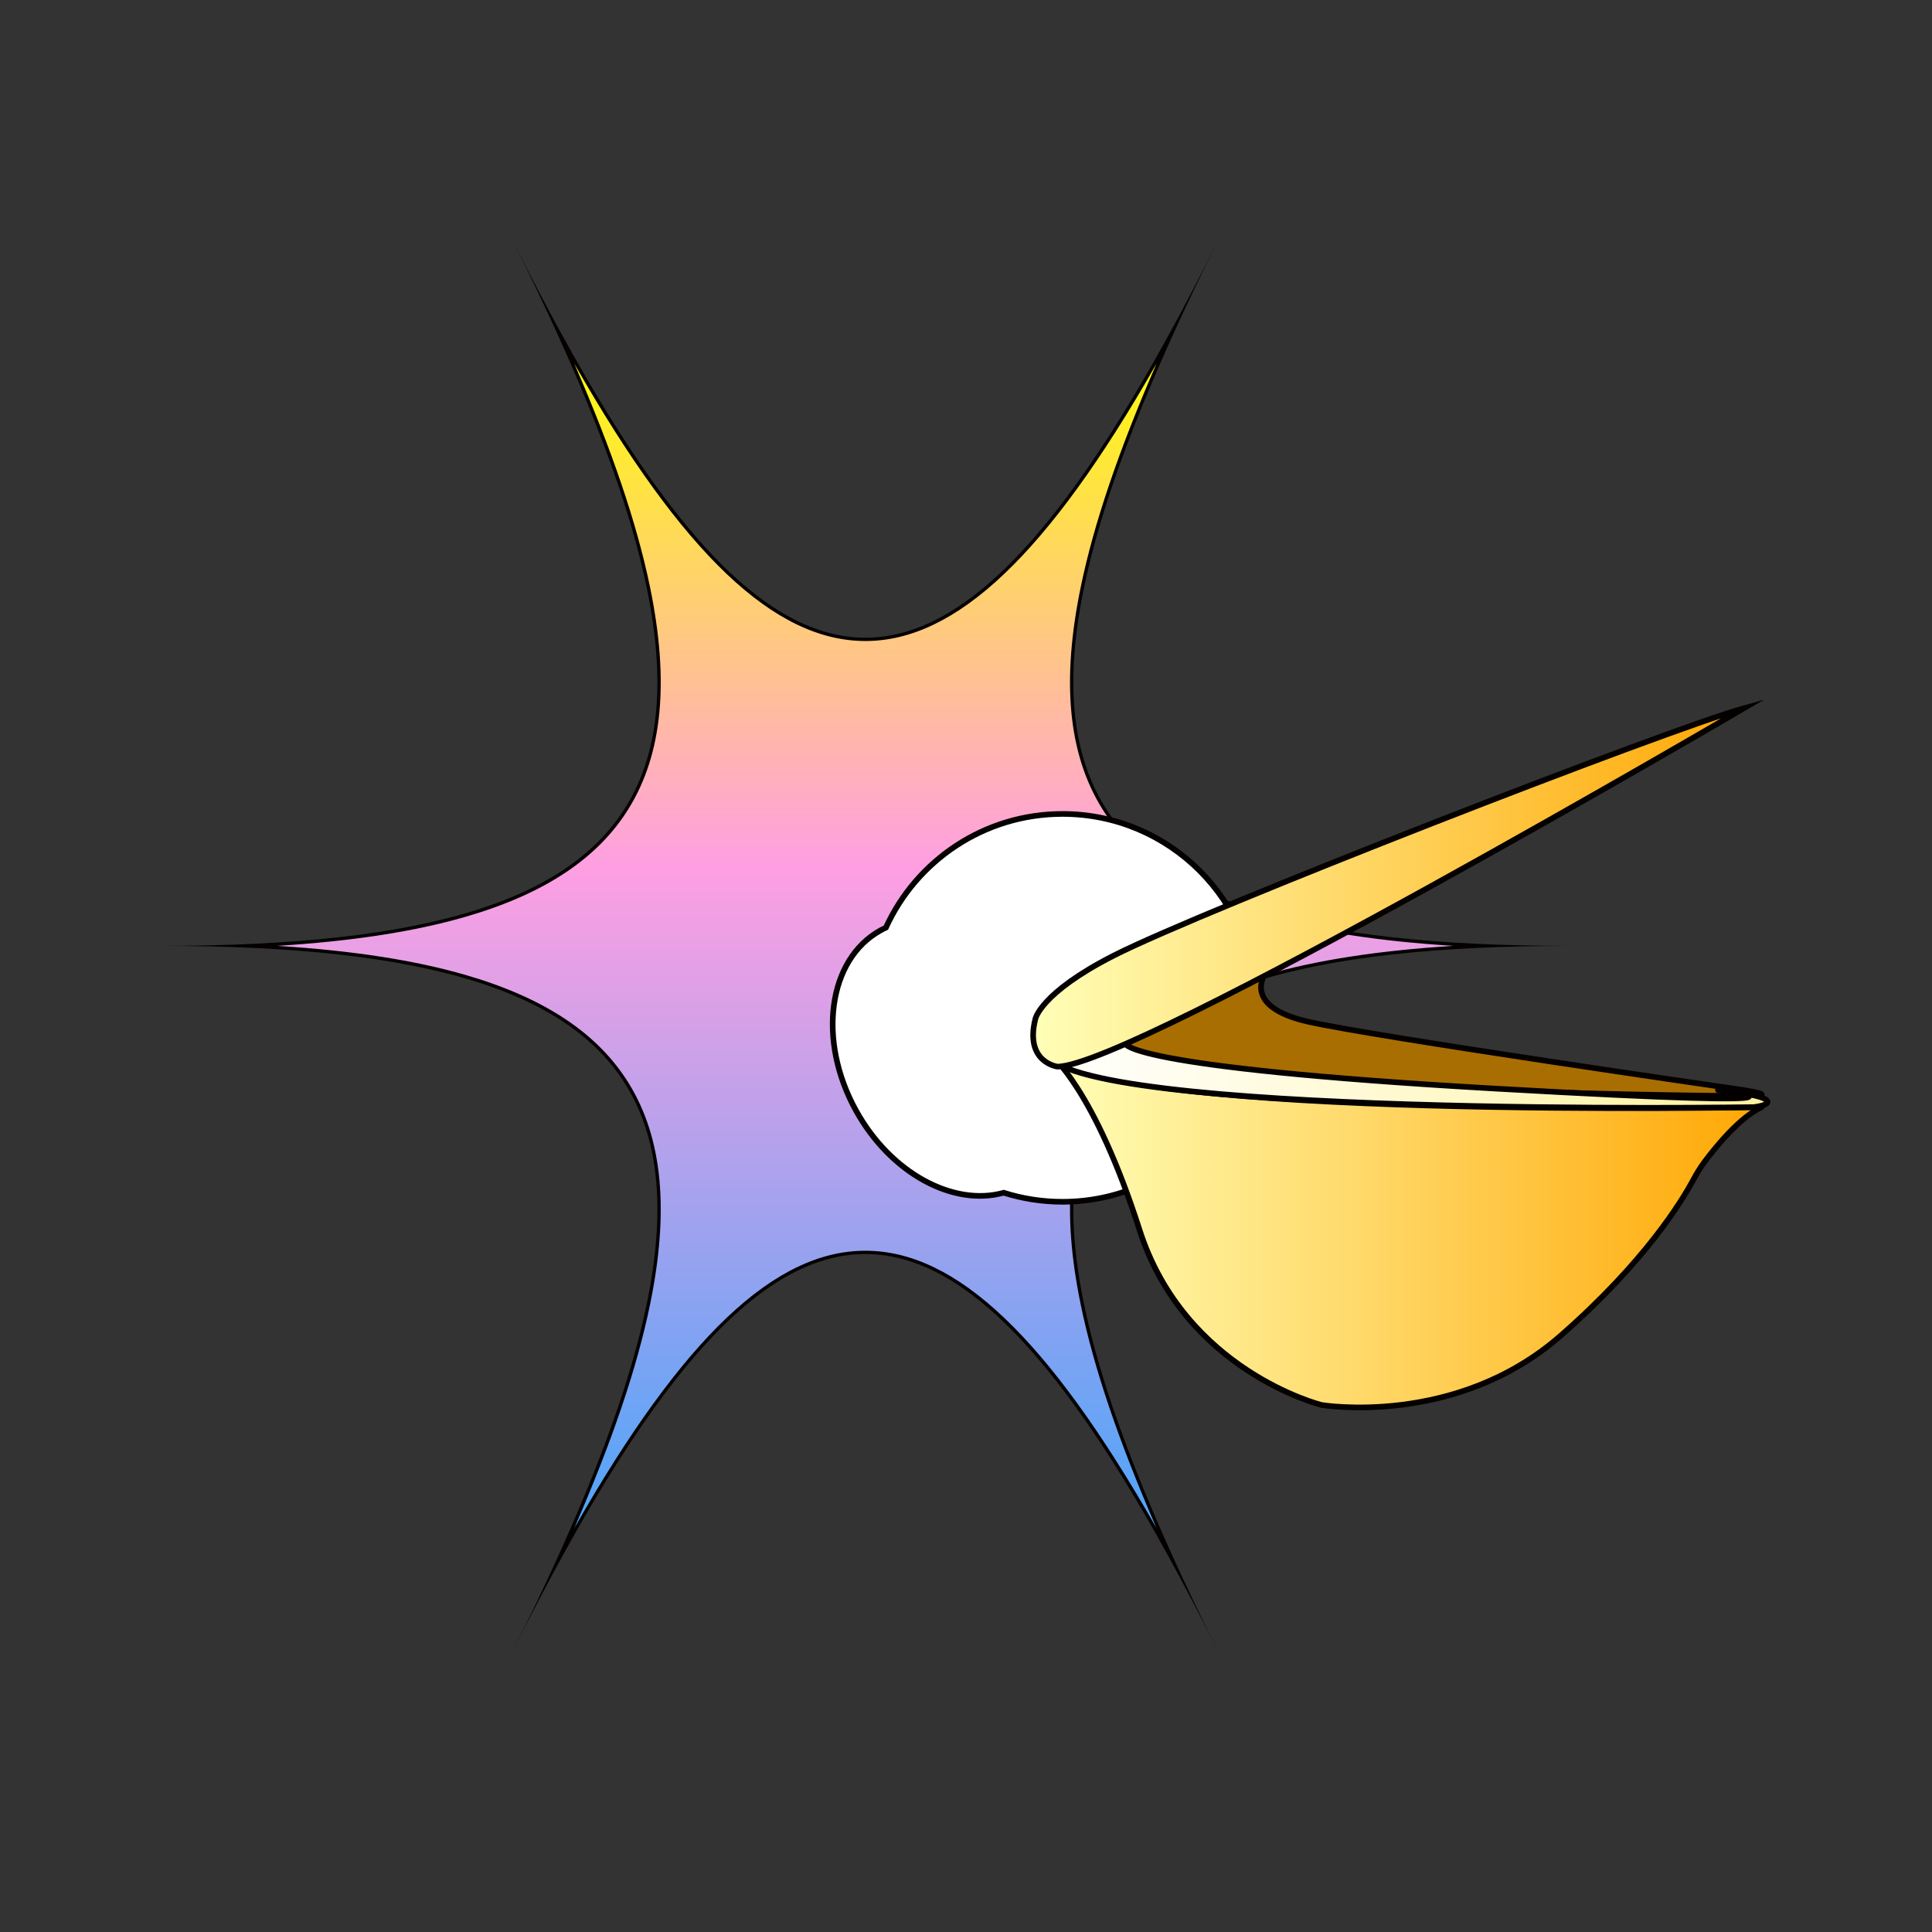 <svg width="24" height="24" viewBox="0 0 24 24" fill="none" xmlns="http://www.w3.org/2000/svg">
<rect x="0" y="0" width="24" height="24" fill="#333333" stroke="none"/>
<g clip-path="url(#clip0_49_2464)">
<path d="M14.576 19.401C13.13 16.753 11.931 15.557 10.75 15.557C9.568 15.557 8.37 16.753 6.924 19.401C8.252 16.49 8.516 14.636 7.792 13.466C7.411 12.851 6.753 12.415 5.78 12.132C5.059 11.923 4.159 11.797 3.045 11.75C4.159 11.703 5.059 11.577 5.78 11.368C6.753 11.085 7.411 10.649 7.792 10.034C8.516 8.864 8.252 7.01 6.924 4.099C8.37 6.747 9.568 7.943 10.75 7.943C11.931 7.943 13.13 6.747 14.576 4.099C13.248 7.01 12.983 8.864 13.708 10.034C14.088 10.649 14.747 11.085 15.72 11.368C16.441 11.577 17.341 11.704 18.454 11.75C17.341 11.797 16.441 11.923 15.72 12.132C14.747 12.415 14.088 12.851 13.708 13.466C12.983 14.636 13.248 16.49 14.576 19.401Z" fill="url(#paint0_linear_49_2464)"/>
<path d="M14.366 4.519C13.898 5.592 13.588 6.505 13.427 7.284C13.183 8.461 13.269 9.364 13.69 10.044C14.074 10.664 14.736 11.104 15.714 11.388C16.348 11.572 17.121 11.692 18.055 11.75C17.121 11.808 16.348 11.928 15.714 12.112C14.736 12.396 14.074 12.836 13.69 13.456C13.269 14.136 13.183 15.039 13.427 16.216C13.588 16.994 13.898 17.908 14.366 18.981C13.017 16.612 11.877 15.537 10.75 15.537C9.624 15.537 8.484 16.612 7.135 18.981C7.603 17.908 7.912 16.994 8.073 16.216C8.317 15.039 8.231 14.136 7.81 13.456C7.426 12.836 6.764 12.396 5.786 12.112C5.152 11.928 4.379 11.808 3.445 11.75C4.379 11.692 5.152 11.572 5.786 11.388C6.764 11.104 7.427 10.664 7.81 10.044C8.231 9.364 8.317 8.461 8.073 7.284C7.912 6.505 7.603 5.592 7.135 4.519C8.484 6.888 9.624 7.963 10.75 7.963C11.877 7.963 13.017 6.888 14.366 4.519ZM15.125 3C13.485 6.281 12.117 7.922 10.75 7.922C9.383 7.922 8.016 6.281 6.375 3C9.656 9.563 8.562 11.75 2 11.75C8.562 11.75 9.656 13.937 6.375 20.5C8.015 17.219 9.383 15.578 10.75 15.578C12.117 15.578 13.484 17.219 15.125 20.5C11.844 13.937 12.937 11.75 19.5 11.75C12.937 11.75 11.844 9.563 15.125 3H15.125Z" fill="#040000"/>
</g>
<path fill-rule="evenodd" clip-rule="evenodd" d="M15.608 12.52C15.608 13.85 14.529 14.929 13.199 14.929C12.944 14.929 12.699 14.889 12.469 14.816C11.842 14.991 11.063 14.574 10.632 13.794C10.149 12.918 10.287 11.917 10.939 11.557C10.961 11.545 10.983 11.534 11.005 11.524C11.384 10.691 12.224 10.111 13.199 10.111C14.529 10.111 15.608 11.19 15.608 12.52Z" fill="white"/>
<path d="M12.469 14.816L12.479 14.783L12.469 14.78L12.459 14.783L12.469 14.816ZM10.632 13.794L10.663 13.777L10.632 13.794ZM10.939 11.557L10.922 11.526L10.939 11.557ZM11.005 11.524L11.02 11.555L11.032 11.55L11.037 11.538L11.005 11.524ZM13.199 14.964C14.549 14.964 15.643 13.87 15.643 12.52H15.573C15.573 13.831 14.51 14.894 13.199 14.894V14.964ZM12.458 14.85C12.692 14.924 12.941 14.964 13.199 14.964V14.894C12.948 14.894 12.706 14.855 12.479 14.783L12.458 14.85ZM10.602 13.811C11.037 14.6 11.83 15.031 12.478 14.85L12.459 14.783C11.854 14.951 11.089 14.549 10.663 13.777L10.602 13.811ZM10.922 11.526C10.584 11.713 10.382 12.064 10.325 12.477C10.269 12.89 10.357 13.367 10.602 13.811L10.663 13.777C10.425 13.345 10.34 12.883 10.395 12.487C10.449 12.09 10.642 11.761 10.956 11.588L10.922 11.526ZM10.991 11.492C10.968 11.502 10.945 11.514 10.922 11.526L10.956 11.588C10.977 11.576 10.998 11.565 11.02 11.555L10.991 11.492ZM13.199 10.076C12.21 10.076 11.358 10.664 10.973 11.509L11.037 11.538C11.411 10.717 12.238 10.146 13.199 10.146V10.076ZM15.643 12.52C15.643 11.17 14.549 10.076 13.199 10.076V10.146C14.51 10.146 15.573 11.209 15.573 12.52H15.643Z" fill="#040000"/>
<path d="M15.725 12.082C15.725 12.082 15.401 12.503 16.259 12.694C17.118 12.885 21.549 13.525 21.549 13.525C21.549 13.525 22.212 13.615 21.676 13.615C21.14 13.615 13.99 13.542 14.002 12.96L15.725 12.082V12.082Z" fill="#A96E01" stroke="#040000" stroke-width="0.07" stroke-miterlimit="10"/>
<path d="M13.053 13.104C13.053 13.104 13.594 13.525 14.156 15.279C14.719 17.032 16.416 17.453 16.416 17.453C16.416 17.453 18.082 17.734 19.385 16.594C20.444 15.668 20.902 14.905 21.037 14.652C21.079 14.573 21.126 14.498 21.178 14.428C21.325 14.232 21.616 13.877 21.885 13.753C21.885 13.753 13.766 13.916 13.053 13.104V13.104Z" fill="url(#paint1_linear_49_2464)" stroke="#040000" stroke-width="0.07" stroke-linecap="round" stroke-linejoin="round"/>
<path d="M12.98 13.071C12.98 13.071 13.636 13.041 13.976 12.958C13.976 12.958 13.903 13.257 18.576 13.523C23.25 13.789 21.341 13.541 21.341 13.541C21.341 13.541 21.811 13.585 21.928 13.654C22.044 13.724 21.786 13.753 21.786 13.753C21.786 13.753 13.288 13.887 12.98 13.071Z" fill="url(#paint2_linear_49_2464)" stroke="#040000" stroke-width="0.07" stroke-linecap="round" stroke-linejoin="round"/>
<path d="M12.861 12.659C12.861 12.659 12.922 12.336 13.832 11.872C14.946 11.304 20.695 9.068 21.666 8.797C21.666 8.797 14.064 13.25 13.135 13.25C13.135 13.25 12.727 13.197 12.861 12.66V12.659Z" fill="url(#paint3_linear_49_2464)" stroke="#040000" stroke-width="0.07" stroke-miterlimit="10"/>
<defs>
<linearGradient id="paint0_linear_49_2464" x1="10.75" y1="4.099" x2="10.75" y2="19.401" gradientUnits="userSpaceOnUse">
<stop stop-color="#FFFF00"/>
<stop offset="0.435" stop-color="#FF9FE2"/>
<stop offset="1" stop-color="#45A5FA"/>
</linearGradient>
<linearGradient id="paint1_linear_49_2464" x1="13.053" y1="15.294" x2="21.885" y2="15.294" gradientUnits="userSpaceOnUse">
<stop stop-color="#FFFFB8"/>
<stop offset="1" stop-color="#FFA703"/>
</linearGradient>
<linearGradient id="paint2_linear_49_2464" x1="12.98" y1="13.36" x2="21.958" y2="13.36" gradientUnits="userSpaceOnUse">
<stop stop-color="white"/>
<stop offset="1" stop-color="#FFF39F"/>
</linearGradient>
<linearGradient id="paint3_linear_49_2464" x1="12.834" y1="11.024" x2="21.666" y2="11.024" gradientUnits="userSpaceOnUse">
<stop stop-color="#FFFFB8"/>
<stop offset="1" stop-color="#FFA703"/>
</linearGradient>
<clipPath id="clip0_49_2464">
<rect width="17.5" height="17.5" fill="white" transform="translate(2 3)"/>
</clipPath>
</defs>
</svg>
